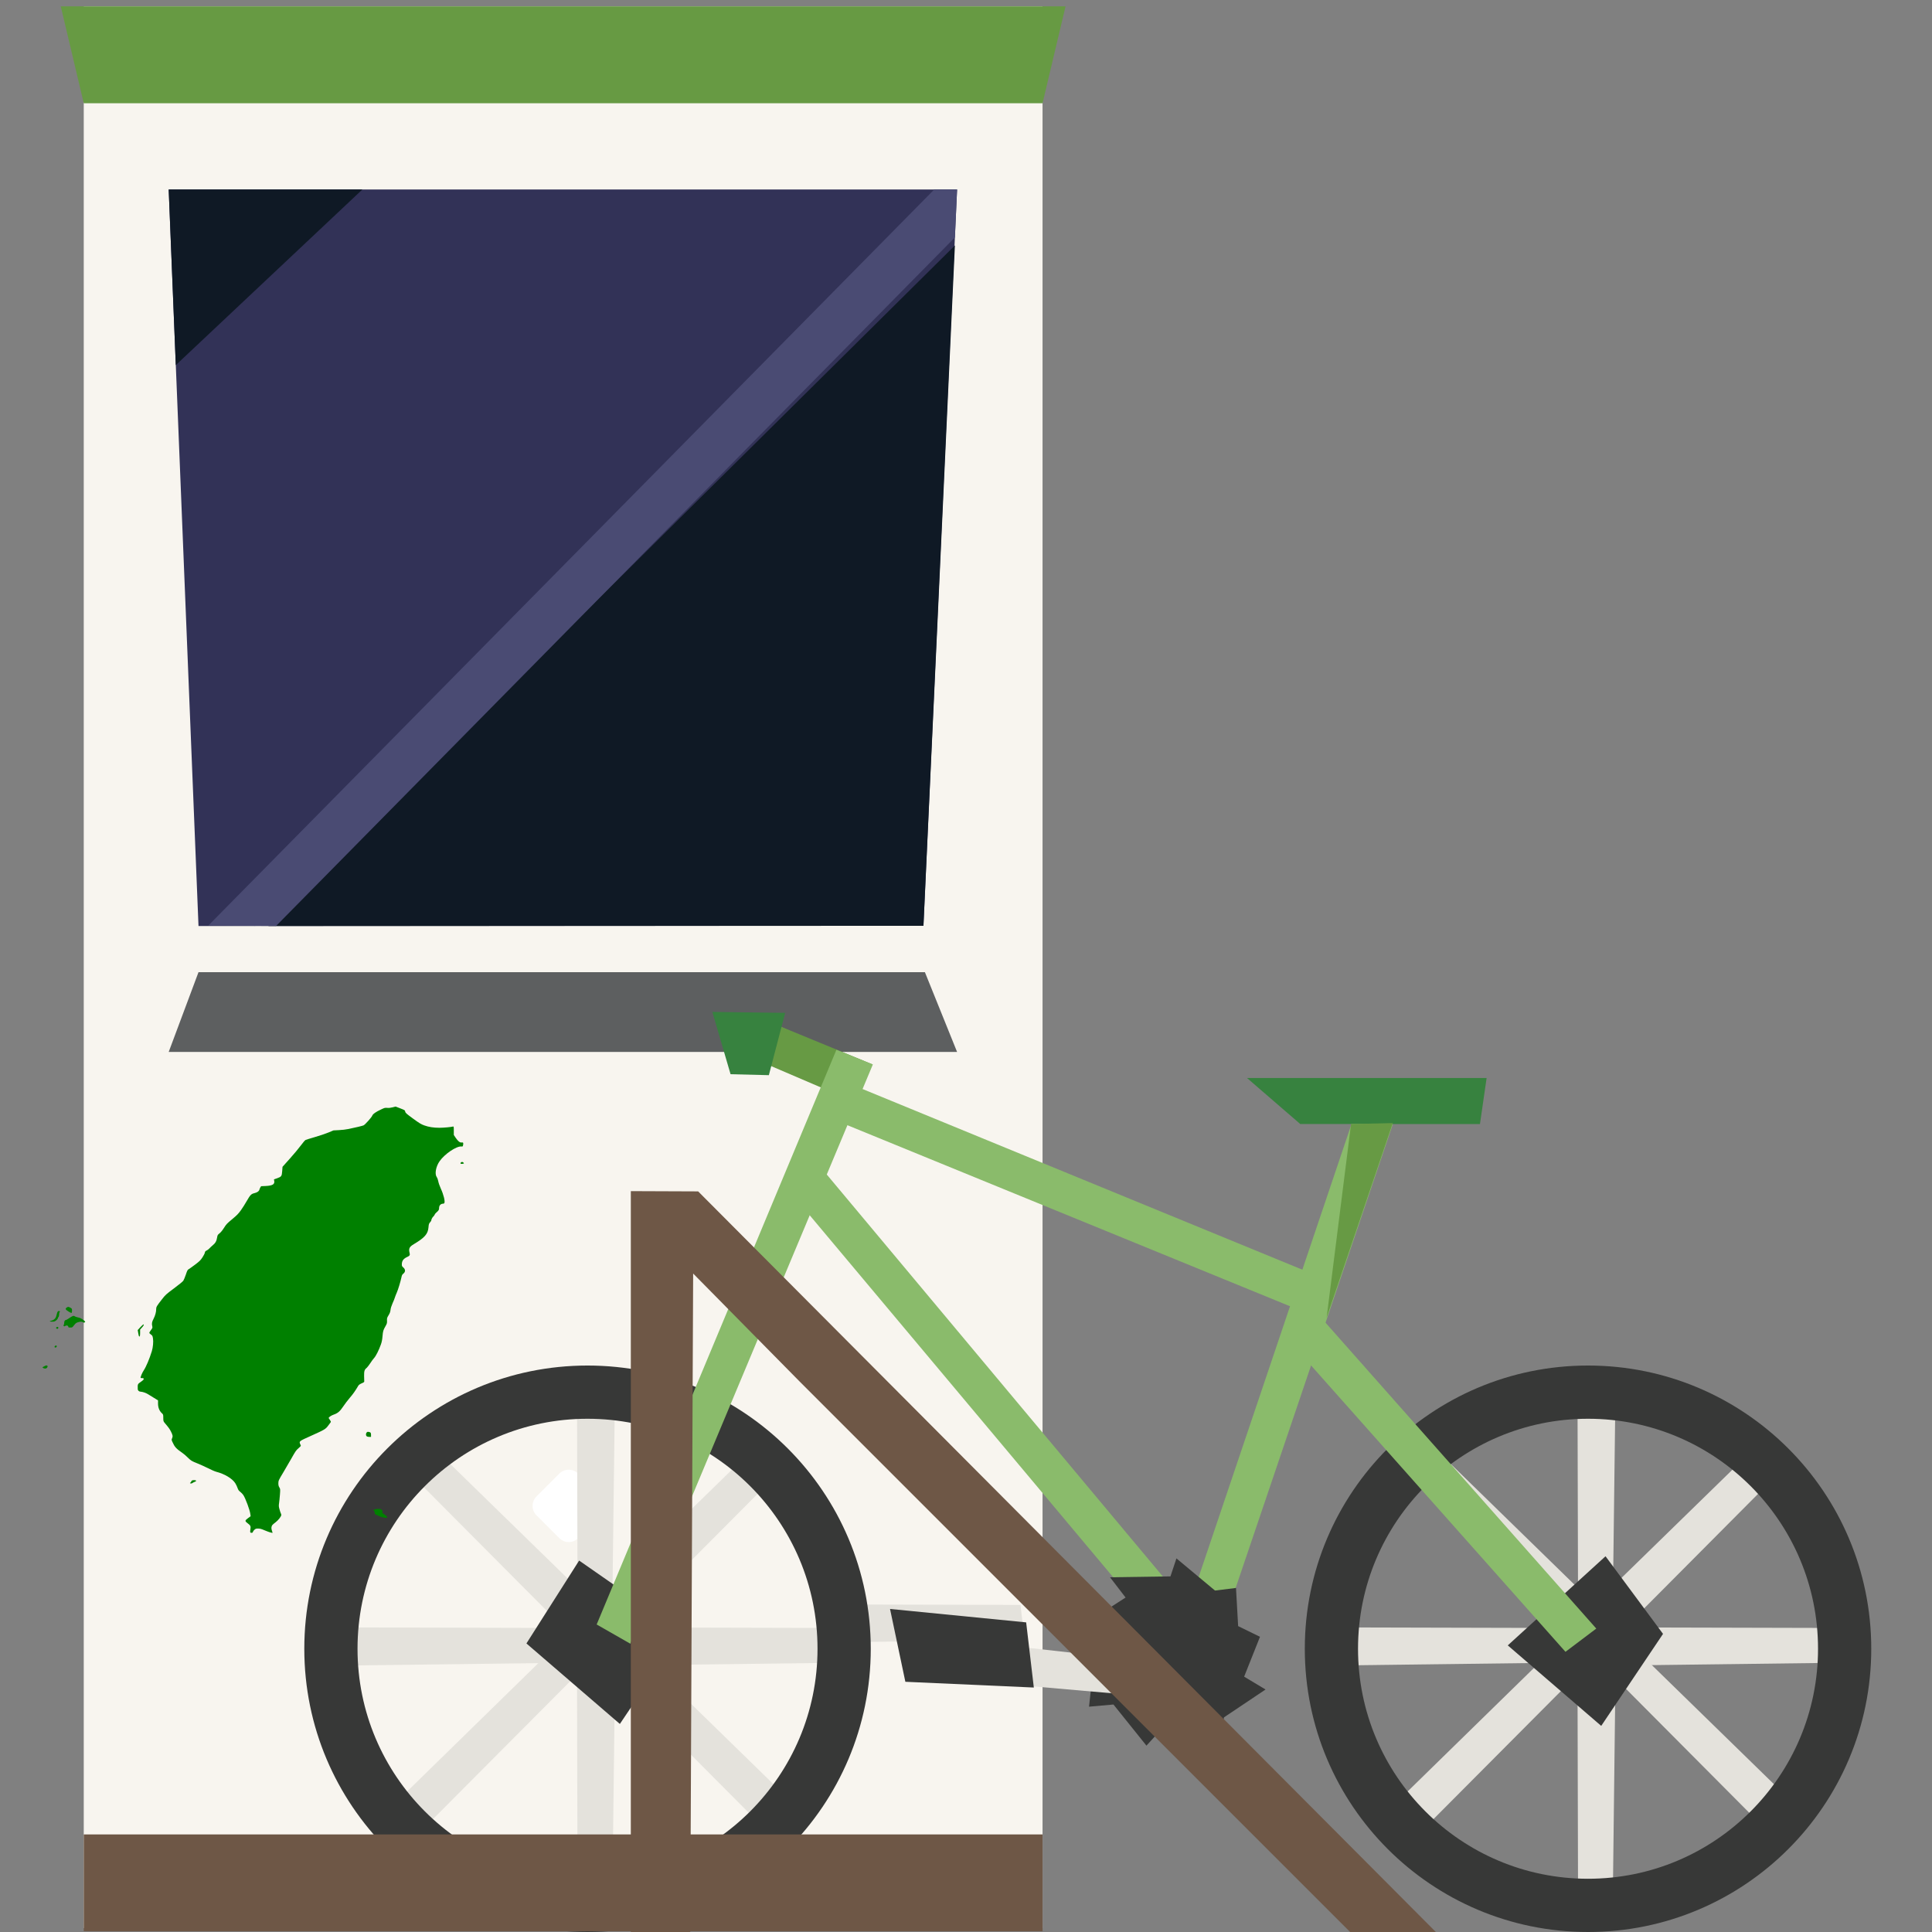 <?xml version="1.0" encoding="UTF-8" standalone="no"?>
<svg
   width="100%"
   height="100%"
   viewBox="0 0 168 168"
   version="1.1"
   xml:space="preserve"
   style="fill-rule:evenodd;clip-rule:evenodd;stroke-linejoin:round;stroke-miterlimit:1.414;"
   id="svg91"
   sodipodi:docname="bikeshare-left.svg"
   inkscape:version="1.1 (c68e22c387, 2021-05-23)"
   xmlns:inkscape="http://www.inkscape.org/namespaces/inkscape"
   xmlns:sodipodi="http://sodipodi.sourceforge.net/DTD/sodipodi-0.dtd"
   xmlns="http://www.w3.org/2000/svg"
   xmlns:svg="http://www.w3.org/2000/svg"><rect x="0" y="0" width="168" height="168" fill="#808080" stroke="none"/><defs
   id="defs95" /><sodipodi:namedview
   id="namedview93"
   pagecolor="#ffffff"
   bordercolor="#666666"
   borderopacity="1.0"
   inkscape:pageshadow="2"
   inkscape:pageopacity="0.0"
   inkscape:pagecheckerboard="0"
   showgrid="false"
   inkscape:zoom="3.0952381"
   inkscape:cx="83.838462"
   inkscape:cy="83.838462"
   inkscape:window-width="1366"
   inkscape:window-height="705"
   inkscape:window-x="-8"
   inkscape:window-y="-8"
   inkscape:window-maximized="1"
   inkscape:current-layer="svg91" />
    <g
   id="bikeshare-left"
   transform="matrix(1,0,0,1,5.283,0.552)">
        <rect
   x="2"
   y="0"
   width="83.373"
   height="167.112"
   style="fill:rgb(248,245,239);fill-rule:nonzero;"
   id="rect2" />
        <path
   d="M77.942,15.926L75.016,79.95L11.978,79.971L9.386,15.926L77.942,15.926Z"
   style="fill:rgb(50,50,87);fill-rule:nonzero;"
   id="path4" />
        <path
   d="M9.387,15.926L10.004,31.197L26.228,15.926L9.387,15.926Z"
   style="fill:rgb(15,25,37);fill-rule:nonzero;"
   id="path6" />
        <path
   d="M77.751,20.793L18.063,79.97L20.91,79.97L75.017,79.953L77.751,20.812L77.751,20.793Z"
   style="fill:rgb(15,25,37);fill-rule:nonzero;"
   id="path8" />
        <path
   d="M77.942,90.922L75.144,83.987L11.978,83.985L9.386,90.922L77.942,90.922Z"
   style="fill:rgb(93,95,96);fill-rule:nonzero;"
   id="path10" />
        <path
   d="M41.371,129.57L43.349,127.591C43.805,127.136 44.543,127.136 44.999,127.591L46.977,129.57C47.433,130.025 47.433,130.764 46.977,131.219L44.999,133.199C44.543,133.654 43.805,133.654 43.349,133.199L41.371,131.219C40.915,130.764 40.915,130.025 41.371,129.57"
   style="fill:white;fill-rule:nonzero;"
   id="path12" />
        <path
   d="M83.804,142.049L83.456,139.006L66.689,138.963L66.222,142.269L83.804,142.049Z"
   style="fill:rgb(228,226,220);fill-rule:nonzero;"
   id="path14" />
        <path
   d="M120.279,126.176L118.374,128.572L130.2,140.459L132.866,138.453L120.279,126.176Z"
   style="fill:rgb(228,226,220);fill-rule:nonzero;"
   id="path16" />
        <path
   d="M137.779,143.676L135.874,146.072L147.7,157.959L150.366,155.953L137.779,143.676Z"
   style="fill:rgb(228,226,220);fill-rule:nonzero;"
   id="path18" />
        <path
   d="M146.461,126.176L148.366,128.572L136.54,140.459L133.874,138.453L146.461,126.176Z"
   style="fill:rgb(228,226,220);fill-rule:nonzero;"
   id="path20" />
        <path
   d="M130.211,142.426L132.091,144.849L119.073,157.926L116.374,155.953L130.211,142.426Z"
   style="fill:rgb(228,226,220);fill-rule:nonzero;"
   id="path22" />
        <path
   d="M153.489,144.049L153.141,141.007L136.374,140.964L135.907,144.269L153.489,144.049Z"
   style="fill:rgb(228,226,220);fill-rule:nonzero;"
   id="path24" />
        <path
   d="M128.741,144.049L128.393,141.006L111.626,140.963L111.159,144.269L128.741,144.049Z"
   style="fill:rgb(228,226,220);fill-rule:nonzero;"
   id="path26" />
        <path
   d="M134.976,163.312L131.935,162.952L131.892,145.467L135.195,144.981L134.976,163.312Z"
   style="fill:rgb(228,226,220);fill-rule:nonzero;"
   id="path28" />
        <path
   d="M134.976,137.813L131.935,137.465L131.892,120.699L135.195,120.231L134.976,137.813Z"
   style="fill:rgb(228,226,220);fill-rule:nonzero;"
   id="path30" />
        <path
   d="M112.806,142.818C112.806,131.772 121.76,122.818 132.806,122.818C143.852,122.818 152.806,131.772 152.806,142.818C152.806,153.865 143.852,162.818 132.806,162.818C121.76,162.818 112.806,153.865 112.806,142.818M108.178,142.819C108.178,156.422 119.204,167.448 132.806,167.448C146.409,167.448 157.435,156.422 157.435,142.819C157.435,129.216 146.409,118.19 132.806,118.19C119.204,118.19 108.178,129.216 108.178,142.819"
   style="fill:rgb(55,56,55);fill-rule:nonzero;"
   id="path32" />
        <path
   d="M98.721,139.986L66.427,101.36L63.832,103.579L95.913,141.844L98.721,139.986Z"
   style="fill:rgb(138,187,107);fill-rule:nonzero;"
   id="path34" />
        <path
   d="M109.92,110.658L67.298,93.151L66.037,96.323L108.334,113.625L109.92,110.658Z"
   style="fill:rgb(138,187,107);fill-rule:nonzero;"
   id="path36" />
        <path
   d="M70.398,92.176L61.63,88.319L60.357,91.486L69.078,95.248L70.398,92.176Z"
   style="fill:rgb(236,219,177);fill-rule:nonzero;"
   id="path38" />
        <path
   d="M100.832,141.464L116.621,94.88L113.375,93.822L97.781,140.043L100.832,141.464Z"
   style="fill:rgb(138,187,107);fill-rule:nonzero;"
   id="path40" />
        <path
   d="M123.988,93.189L123.409,97.191L107.783,97.19L103.155,93.189L123.988,93.189Z"
   style="fill:rgb(55,130,63);fill-rule:nonzero;"
   id="path42" />
        <path
   d="M97.016,134.961L96.495,136.525L91.241,136.602L92.594,138.364L88.447,141.034L90.01,142.439L89.415,147.855L91.539,147.666L94.408,151.242L96.01,149.491L100.779,150.722L101.151,148.783L104.765,146.361L102.903,145.244L104.281,141.779L102.381,140.849L102.195,137.531L100.369,137.756L97.016,134.961Z"
   style="fill:rgb(55,56,55);fill-rule:nonzero;"
   id="path44" />
        <path
   d="M61.631,88.318L60.889,91.774L66.139,94.024L70.615,92.014L61.631,88.318Z"
   style="fill:rgb(103,154,68);fill-rule:nonzero;"
   id="path46" />
        <path
   d="M58.244,92.858L61.575,92.941L62.993,87.524L56.66,87.441L58.244,92.858Z"
   style="fill:rgb(55,130,63);fill-rule:nonzero;"
   id="path48" />
        <path
   d="M33.279,126.176L31.374,128.572L43.2,140.459L45.866,138.453L33.279,126.176Z"
   style="fill:rgb(228,226,220);fill-rule:nonzero;"
   id="path50" />
        <path
   d="M50.779,143.676L48.874,146.072L60.7,157.959L63.366,155.953L50.779,143.676Z"
   style="fill:rgb(228,226,220);fill-rule:nonzero;"
   id="path52" />
        <path
   d="M59.461,126.176L61.366,128.572L49.54,140.459L46.874,138.453L59.461,126.176Z"
   style="fill:rgb(228,226,220);fill-rule:nonzero;"
   id="path54" />
        <path
   d="M43.211,142.426L45.091,144.849L32.073,157.926L29.374,155.953L43.211,142.426Z"
   style="fill:rgb(228,226,220);fill-rule:nonzero;"
   id="path56" />
        <path
   d="M66.489,144.049L66.141,141.007L49.374,140.964L48.907,144.269L66.489,144.049Z"
   style="fill:rgb(228,226,220);fill-rule:nonzero;"
   id="path58" />
        <path
   d="M42.934,144.049L42.586,141.007L25.819,140.964L25.352,144.269L42.934,144.049Z"
   style="fill:rgb(228,226,220);fill-rule:nonzero;"
   id="path60" />
        <path
   d="M47.976,163.312L44.935,162.952L44.892,145.467L48.195,144.981L47.976,163.312Z"
   style="fill:rgb(228,226,220);fill-rule:nonzero;"
   id="path62" />
        <path
   d="M47.976,137.813L44.935,137.465L44.892,120.699L48.195,120.231L47.976,137.813Z"
   style="fill:rgb(228,226,220);fill-rule:nonzero;"
   id="path64" />
        <path
   d="M134.328,134.775L139.328,141.525L133.953,149.525L125.828,142.525L134.328,134.775Z"
   style="fill:rgb(55,56,55);fill-rule:nonzero;"
   id="path66" />
        <path
   d="M45.076,135.149L53.993,141.357L48.618,149.357L40.493,142.357L45.076,135.149Z"
   style="fill:rgb(55,56,55);fill-rule:nonzero;"
   id="path68" />
        <path
   d="M133.524,141.063L109.068,113.434L106.54,115.727L130.845,143.084L133.524,141.063Z"
   style="fill:rgb(138,187,107);fill-rule:nonzero;"
   id="path70" />
        <path
   d="M25.806,142.818C25.806,131.772 34.76,122.818 45.806,122.818C56.852,122.818 65.806,131.772 65.806,142.818C65.806,153.865 56.852,162.818 45.806,162.818C34.76,162.818 25.806,153.865 25.806,142.818M21.178,142.819C21.178,156.422 32.204,167.448 45.806,167.448C59.409,167.448 70.435,156.422 70.435,142.819C70.435,129.216 59.409,118.19 45.806,118.19C32.204,118.19 21.178,129.216 21.178,142.819"
   style="fill:rgb(55,56,55);fill-rule:nonzero;"
   id="path72" />
        <path
   d="M49.527,142.379L70.615,92.015L67.449,90.734L46.601,140.707L49.527,142.379Z"
   style="fill:rgb(138,187,107);fill-rule:nonzero;"
   id="path74" />
        <path
   d="M94.568,143.912L94.083,146.923L84.029,146.044L84.049,142.728L94.568,143.912Z"
   style="fill:rgb(228,226,220);fill-rule:nonzero;"
   id="path76" />
        <path
   d="M83.948,140.524L84.615,146.19L73.444,145.69L72.111,139.357L83.948,140.524Z"
   style="fill:rgb(55,56,55);fill-rule:nonzero;"
   id="path78" />
        <path
   d="M112.2,97.191L110.076,114.024L115.825,97.108L112.2,97.191Z"
   style="fill:rgb(103,154,68);fill-rule:nonzero;"
   id="path80" />
        <path
   d="M49.571,167.448L49.572,103.024L55.426,103.047L119.573,167.448L112.117,167.448L64.226,119.555L54.991,110.19L54.739,167.447L49.571,167.448Z"
   style="fill:rgb(110,87,70);fill-rule:nonzero;"
   id="path82" />
        <rect
   x="2"
   y="158.963"
   width="83.374"
   height="8.419"
   style="fill:rgb(110,87,70);fill-rule:nonzero;"
   id="rect84" />
        <path
   d="M85.374,8.428L2,8.428L0,-0.001L87.374,-0.001L85.374,8.428Z"
   style="fill:rgb(103,154,67);fill-rule:nonzero;"
   id="path86" />
        <path
   d="M18.721,79.97L77.752,20.093L77.943,15.925L75.955,15.923L12.837,79.926L18.721,79.97Z"
   style="fill:rgb(74,75,115);fill-rule:nonzero;"
   id="path88" />
    </g>
<g
   transform="matrix(0.004,0,0,-0.003,3.703,134.608)"
   fill="#000000"
   stroke="none"
   id="g26"
   style="fill:#008000"><path
     d="m 7610,12773 c -48,-16 -79,-20 -117,-16 -49,5 -57,3 -127,-41 -126,-78 -185,-134 -201,-189 -13,-45 -147,-245 -184,-275 -16,-13 -175,-65 -331,-107 -58,-16 -140,-29 -211,-33 l -115,-8 -110,-61 c -60,-34 -193,-93 -294,-132 -101,-39 -193,-77 -204,-85 -12,-7 -57,-78 -101,-157 -43,-79 -151,-251 -239,-382 l -160,-238 -7,-123 c -8,-149 -16,-164 -110,-209 l -69,-32 6,-46 c 13,-99 -39,-138 -193,-147 l -92,-5 -16,-33 c -8,-18 -18,-47 -21,-66 -9,-47 -47,-83 -110,-103 -69,-22 -91,-53 -169,-235 -31,-74 -87,-191 -123,-259 -57,-105 -86,-144 -190,-260 -112,-123 -129,-147 -178,-251 -35,-74 -70,-131 -98,-160 -41,-43 -43,-49 -54,-132 -12,-99 -35,-150 -96,-217 -23,-25 -54,-65 -70,-88 -16,-23 -43,-51 -61,-61 -26,-16 -33,-28 -38,-63 -3,-24 -27,-86 -53,-138 -41,-83 -61,-109 -158,-207 -61,-61 -124,-121 -139,-132 -25,-18 -33,-39 -62,-156 -19,-74 -44,-154 -55,-178 -14,-26 -92,-112 -204,-223 -172,-171 -185,-187 -257,-310 -115,-195 -129,-227 -129,-285 0,-88 -21,-192 -57,-285 -37,-92 -43,-143 -28,-222 7,-37 3,-49 -29,-106 -20,-36 -36,-72 -36,-80 0,-9 16,-31 35,-49 32,-30 36,-40 45,-114 12,-93 0,-261 -25,-370 -49,-214 -124,-452 -175,-554 -32,-64 -70,-181 -70,-217 0,-6 15,-10 33,-9 27,1 33,-3 35,-23 3,-18 -11,-37 -62,-85 -71,-66 -70,-65 -67,-209 1,-45 30,-77 68,-77 16,0 51,-11 78,-24 44,-20 83,-49 252,-192 l 43,-35 v -95 c 0,-112 29,-209 81,-274 32,-39 33,-43 33,-139 1,-94 2,-100 35,-152 83,-130 102,-166 131,-241 40,-106 45,-143 26,-197 -14,-41 -13,-48 6,-105 50,-149 79,-192 222,-325 26,-23 73,-77 105,-120 79,-103 91,-112 219,-180 61,-33 166,-96 233,-141 67,-45 144,-90 173,-100 183,-63 348,-194 415,-332 17,-35 39,-96 49,-136 15,-59 27,-81 60,-115 22,-23 52,-64 66,-92 47,-95 142,-434 152,-548 l 7,-67 -57,-55 c -69,-68 -71,-86 -11,-145 65,-64 75,-90 63,-179 -10,-87 -7,-101 25,-101 19,0 26,7 30,29 4,17 19,44 35,62 26,29 35,33 80,32 43,-1 68,-10 149,-56 87,-49 163,-79 163,-63 0,3 -7,31 -15,63 -17,63 -12,123 12,161 8,13 40,49 71,80 57,57 122,169 122,210 0,11 -5,33 -11,49 -6,15 -19,68 -29,117 -16,74 -17,103 -9,173 5,46 14,158 19,248 9,158 8,166 -13,212 -16,36 -21,66 -21,118 1,77 4,88 109,320 37,83 114,259 171,392 93,220 107,248 158,305 38,42 54,67 50,78 -4,8 -12,32 -17,52 -21,72 -13,79 235,227 302,181 321,196 379,301 27,47 51,91 55,99 4,8 -4,34 -19,62 -15,26 -27,52 -27,57 0,23 54,72 105,96 92,42 139,95 209,235 34,69 99,183 144,253 72,110 125,212 185,350 12,26 32,46 74,71 47,27 58,38 56,58 -1,13 -2,83 -3,155 -2,142 9,186 55,234 13,14 47,73 76,130 28,58 67,130 88,160 39,57 103,227 146,390 18,64 29,140 35,235 10,154 15,178 66,297 31,72 34,89 32,157 -3,69 0,83 33,156 28,60 38,99 43,155 3,48 20,118 44,191 22,64 45,140 51,170 7,30 25,93 41,140 30,91 80,312 101,441 9,62 17,84 40,108 51,53 51,125 -1,184 -25,28 -30,43 -30,83 0,107 34,170 123,223 47,28 58,53 46,111 -24,128 -7,177 92,256 237,189 306,295 318,484 6,93 10,112 34,148 15,22 27,46 27,53 0,31 23,90 44,115 13,15 26,40 30,56 3,15 21,44 40,65 46,52 56,74 56,127 0,74 36,125 88,125 11,0 23,7 26,16 20,52 -14,240 -78,426 -25,73 -49,167 -54,209 -6,44 -19,93 -33,120 -48,90 -19,304 61,458 109,209 363,440 473,429 31,-3 32,-2 39,42 9,65 3,80 -31,74 -38,-8 -79,35 -131,137 l -40,81 v 125 c 0,111 -2,124 -16,119 -41,-16 -208,-36 -297,-36 -128,0 -234,22 -332,70 -69,34 -101,60 -242,197 -147,144 -163,162 -169,201 -7,42 -8,43 -108,95 l -101,52 z"
     id="path2"
     style="fill:#008000" /><path
     d="m 9089,11169 c -14,-27 4,-42 41,-33 33,7 34,9 20,33 -14,27 -46,27 -61,0 z"
     id="path4-0"
     style="fill:#008000" /><path
     d="m 521,6966 c -18,-19 -21,-30 -15,-49 10,-29 110,-111 124,-102 6,3 10,32 10,64 0,55 -2,60 -34,85 -43,32 -56,33 -85,2 z"
     id="path6-1"
     style="fill:#008000" /><path
     d="m 333,6858 c -11,-14 -19,-43 -35,-133 -13,-71 -52,-119 -110,-137 -49,-15 -39,-28 22,-28 43,0 53,4 85,37 19,20 35,46 35,57 0,12 7,30 15,40 9,12 15,42 15,76 0,31 5,61 11,67 13,13 4,33 -15,33 -8,0 -18,-6 -23,-12 z"
     id="path8-0"
     style="fill:#008000" /><path
     d="m 640,6713 c -14,-9 -46,-36 -72,-60 -26,-24 -52,-43 -57,-43 -25,0 -41,-33 -41,-84 0,-28 -5,-57 -12,-64 -8,-8 -8,-15 2,-27 12,-14 15,-14 31,1 27,24 63,15 67,-18 3,-26 7,-28 46,-28 41,0 42,1 80,66 30,52 46,70 79,85 52,23 95,24 119,2 17,-16 20,-16 35,0 16,16 14,20 -36,71 -42,42 -64,56 -110,69 -32,9 -64,23 -71,32 -16,19 -30,19 -60,-2 z"
     id="path10-9"
     style="fill:#008000" /><path
     d="m 2125,6399 -57,-82 11,-84 c 6,-46 13,-88 16,-93 17,-28 25,0 25,91 v 100 l 40,59 c 39,57 50,90 31,90 -5,0 -35,-37 -66,-81 z"
     id="path12-4"
     style="fill:#008000" /><path
     d="m 300,6394 c -11,-12 -10,-18 4,-32 16,-16 18,-16 31,2 11,14 12,23 4,33 -15,17 -24,16 -39,-3 z"
     id="path14-4"
     style="fill:#008000" /><path
     d="m 272,5858 c -19,-19 -15,-48 7,-48 20,0 37,32 26,50 -8,13 -18,13 -33,-2 z"
     id="path16-4"
     style="fill:#008000" /><path
     d="m 48,5275 c -15,-13 -33,-25 -40,-28 -23,-8 6,-42 40,-45 22,-2 34,3 46,20 37,52 1,93 -46,53 z"
     id="path18-0"
     style="fill:#008000" /><path
     d="m 7046,3349 c -22,-32 -21,-92 2,-112 10,-10 35,-17 55,-17 h 37 v 59 c 0,62 -8,75 -51,86 -21,5 -30,2 -43,-16 z"
     id="path20-8"
     style="fill:#008000" /><path
     d="m 3248,1956 c -10,-7 -18,-22 -18,-34 0,-11 -7,-23 -16,-26 -8,-3 -12,-10 -9,-16 9,-15 41,-12 55,5 7,9 28,23 47,32 44,21 41,47 -7,50 -19,2 -43,-3 -52,-11 z"
     id="path22-5"
     style="fill:#008000" /><path
     d="m 7233,1124 c -46,-17 -51,-25 -28,-44 9,-8 15,-29 15,-56 0,-43 0,-43 69,-83 81,-47 101,-56 159,-65 40,-6 42,-5 42,18 0,16 -17,40 -55,74 -56,52 -64,69 -42,91 10,10 9,14 -5,22 -10,6 -18,16 -18,24 0,18 -7,22 -55,28 -24,4 -57,0 -82,-9 z"
     id="path24-4"
     style="fill:#008000" /></g></svg>
